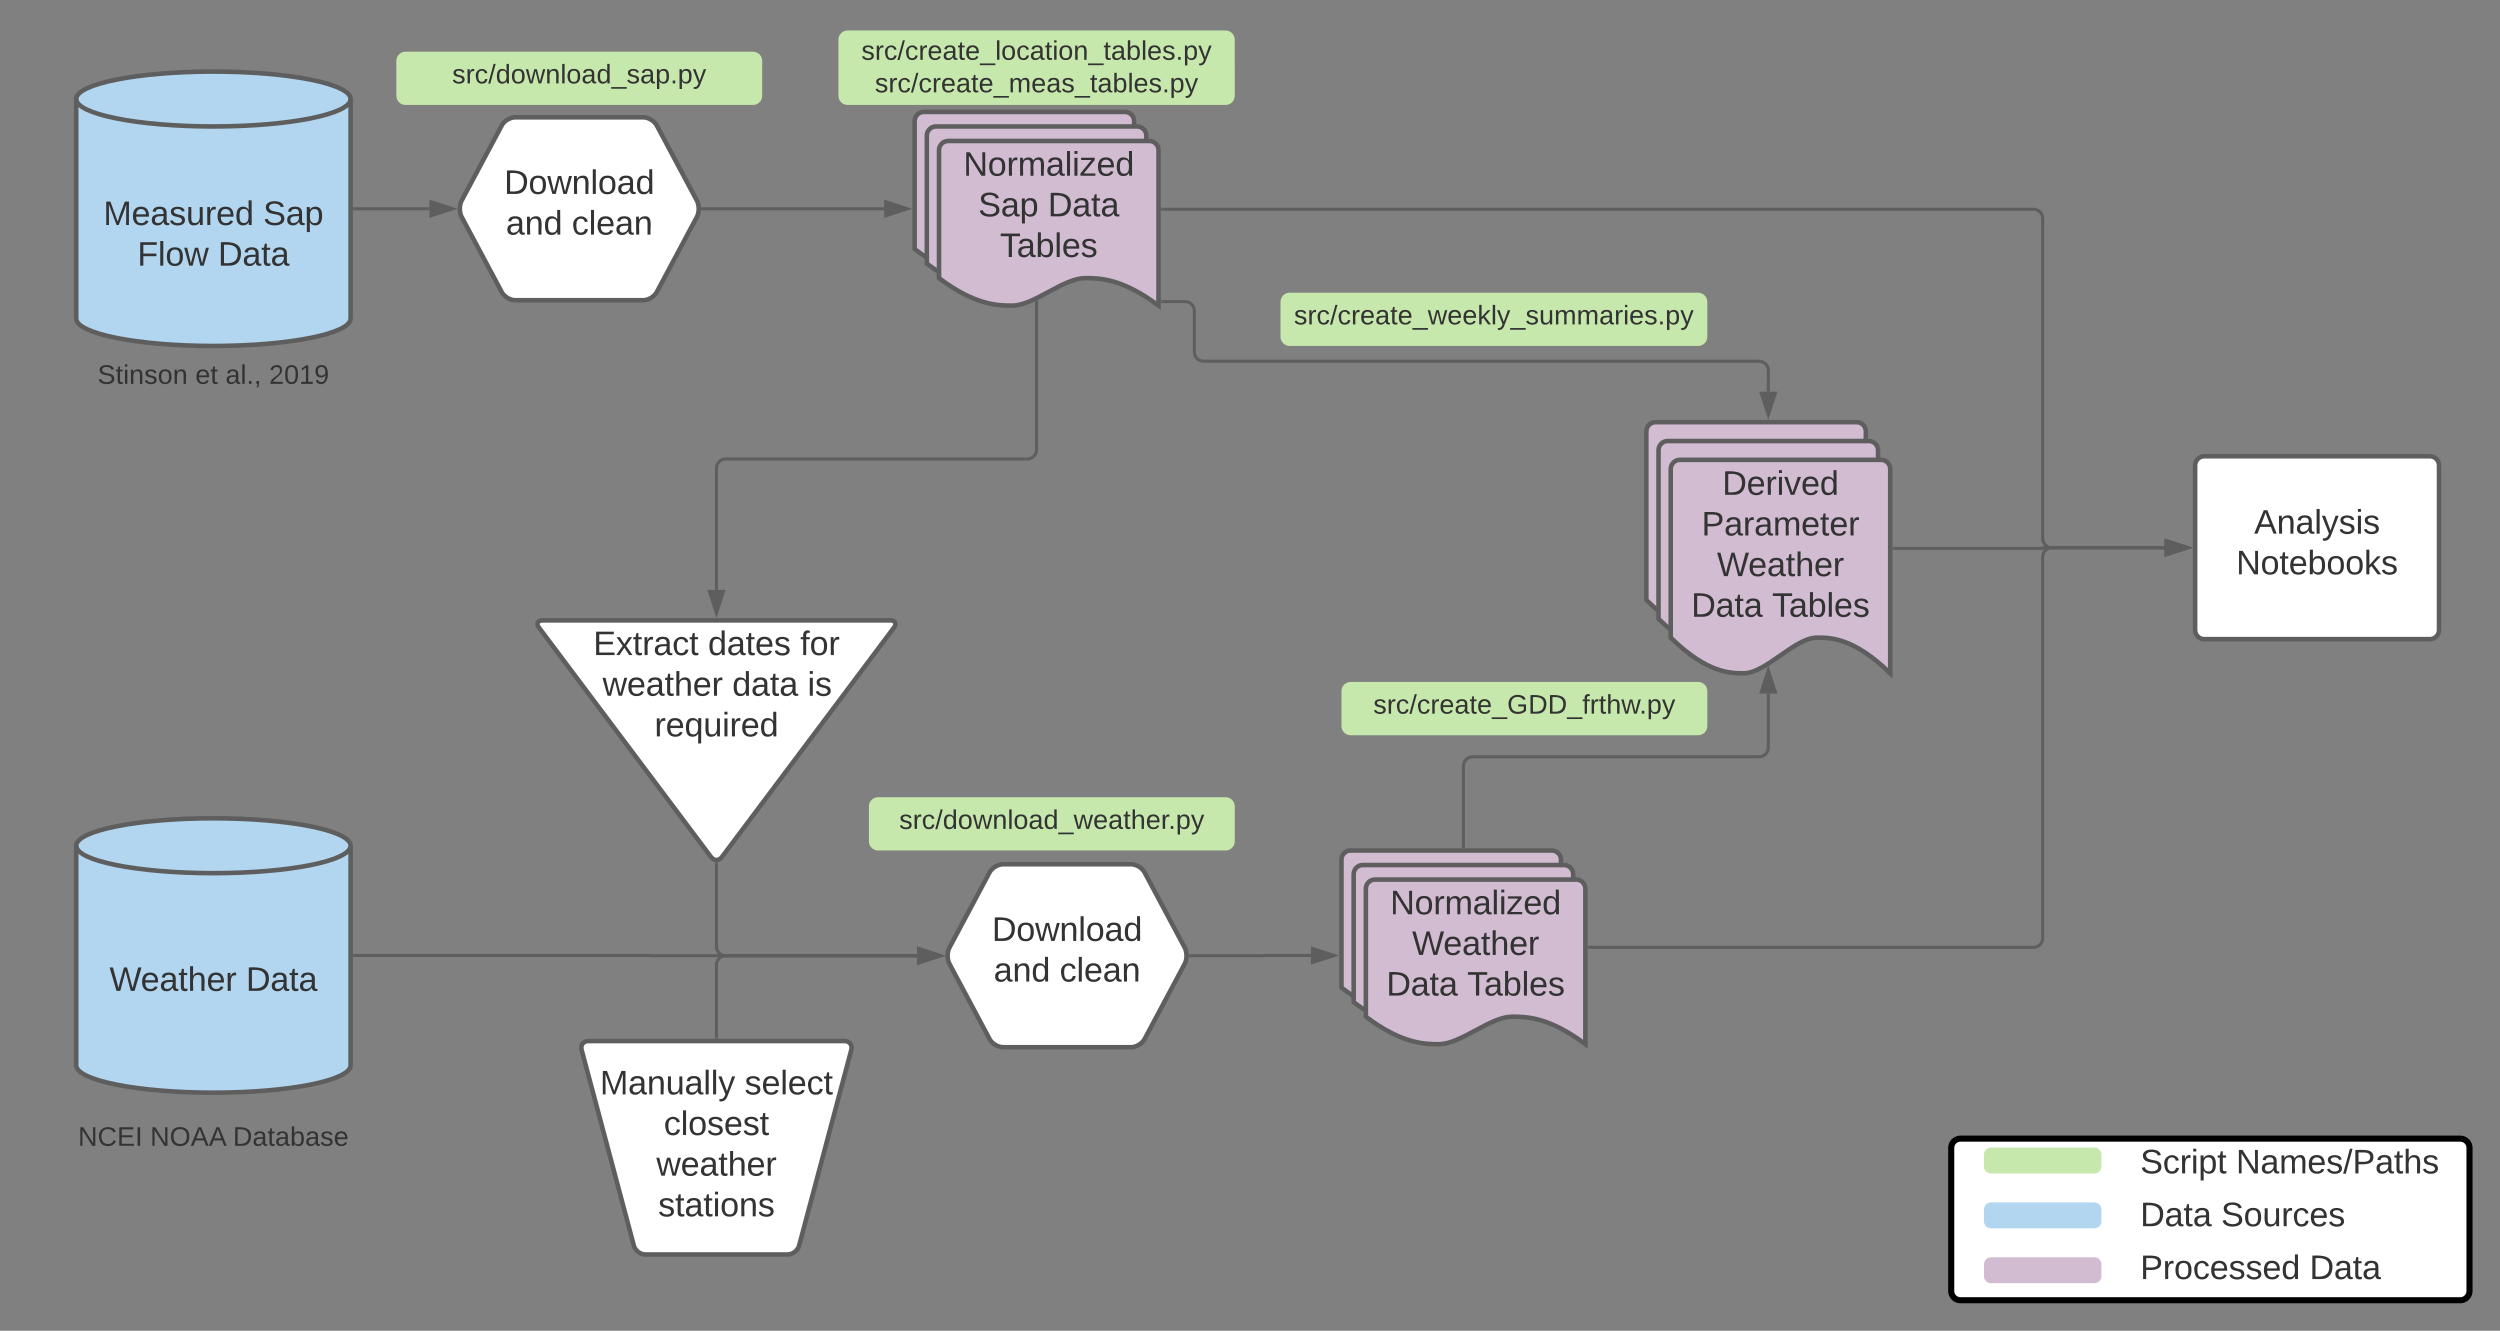 <svg xmlns="http://www.w3.org/2000/svg" xmlns:xlink="http://www.w3.org/1999/xlink" xmlns:lucid="lucid" width="1640" height="872.95"><rect width="100%" height="100%" fill="#808080" stroke="none"/><g transform="translate(-120 6.954)" lucid:page-tab-id="0_0"><path d="M720 72.47c0-3.3 2.7-6 6-6h132c3.3 0 6 2.7 6 6v102c-24.05-18.04-39.02-18.04-48.1-18.04-14.4 0-33.55 18.04-47.95 18.04-8.93 0-24.05 0-47.95-18.04z" stroke="#5e5e5e" stroke-width="3" fill="#d1bcd2"/><path d="M728 82c0-3.3 2.7-6 6-6h132c3.3 0 6 2.7 6 6v102c-24.05-18.04-39.02-18.04-48.1-18.04-14.4 0-33.55 18.04-47.95 18.04-8.93 0-24.05 0-47.95-18.04z" stroke="#5e5e5e" stroke-width="3" fill="#d1bcd2"/><path d="M736 91.53c0-3.3 2.7-6 6-6h132c3.3 0 6 2.7 6 6v102c-24.05-18.04-39.02-18.04-48.1-18.04-14.4 0-33.55 18.03-47.95 18.03-8.93 0-24.05 0-47.95-18.04z" stroke="#5e5e5e" stroke-width="3" fill="#d1bcd2"/><use xlink:href="#a" transform="matrix(1,0,0,1,741,90.529) translate(10.981 17.778)"/><use xlink:href="#b" transform="matrix(1,0,0,1,741,90.529) translate(20.735 44.444)"/><use xlink:href="#c" transform="matrix(1,0,0,1,741,90.529) translate(66.414 44.444)"/><use xlink:href="#d" transform="matrix(1,0,0,1,741,90.529) translate(34.963 71.111)"/><path d="M140 216c0-3.3 2.7-6 6-6h228c3.3 0 6 2.7 6 6v48c0 3.3-2.7 6-6 6H146c-3.3 0-6-2.7-6-6z" stroke="#000" stroke-opacity="0" stroke-width="3" fill="#fff" fill-opacity="0"/><use xlink:href="#e" transform="matrix(1,0,0,1,145,215) translate(39 29.847)"/><use xlink:href="#f" transform="matrix(1,0,0,1,145,215) translate(103.148 29.847)"/><use xlink:href="#g" transform="matrix(1,0,0,1,145,215) translate(122.901 29.847)"/><use xlink:href="#h" transform="matrix(1,0,0,1,145,215) translate(151.494 29.847)"/><path d="M140 715.84c0-3.3 2.7-6 6-6h228c3.3 0 6 2.7 6 6v48c0 3.32-2.7 6-6 6H146c-3.3 0-6-2.68-6-6z" stroke="#000" stroke-opacity="0" stroke-width="3" fill="#fff" fill-opacity="0"/><use xlink:href="#i" transform="matrix(1,0,0,1,145,714.845) translate(26.21 29.847)"/><use xlink:href="#j" transform="matrix(1,0,0,1,145,714.845) translate(73.519 29.847)"/><use xlink:href="#k" transform="matrix(1,0,0,1,145,714.845) translate(127.79 29.847)"/><path d="M501.55 681.78c-.86-3.2 1.14-5.8 4.45-5.8h168c3.3 0 5.3 2.6 4.45 5.8l-34.24 128.4c-.84 3.2-4.22 5.8-7.53 5.8h-93.34c-3.3 0-6.7-2.6-7.54-5.8z" stroke="#5e5e5e" stroke-width="3" fill="#fff"/><use xlink:href="#l" transform="matrix(1,0,0,1,505,680.987) translate(8.585 29.965)"/><use xlink:href="#m" transform="matrix(1,0,0,1,505,680.987) translate(103.462 29.965)"/><use xlink:href="#n" transform="matrix(1,0,0,1,505,680.987) translate(50.468 56.632)"/><use xlink:href="#o" transform="matrix(1,0,0,1,505,680.987) translate(45.561 83.299)"/><use xlink:href="#p" transform="matrix(1,0,0,1,505,680.987) translate(46.764 109.965)"/><path d="M580.8 130H700" stroke="#5e5e5e" stroke-width="2" fill="none"/><path d="M580.83 131h-1.06l.08-.48-.14-1.52h1.13z" fill="#5e5e5e"/><path d="M715.26 130L701 134.64v-9.28z" stroke="#5e5e5e" stroke-width="2" fill="#5e5e5e"/><path d="M352.5 130h49.2" stroke="#5e5e5e" stroke-width="2" fill="none"/><path d="M352.53 131h-1.03v-2h1.03z" fill="#5e5e5e"/><path d="M416.96 130l-14.26 4.64v-9.28z" stroke="#5e5e5e" stroke-width="2" fill="#5e5e5e"/><path d="M352.5 619.84h193.27c.05 0 .08.04.08.08 0 .05.03.08.08.08H721.7" stroke="#5e5e5e" stroke-width="2" fill="none"/><path d="M352.53 620.84h-1.03v-2h1.03z" fill="#5e5e5e"/><path d="M736.96 620l-14.26 4.64v-9.28z" stroke="#5e5e5e" stroke-width="2" fill="#5e5e5e"/><path d="M1560 298.35c0-3.3 2.7-6 6-6h148c3.3 0 6 2.7 6 6v108c0 3.32-2.7 6-6 6h-148c-3.3 0-6-2.68-6-6z" stroke="#5e5e5e" stroke-width="3" fill="#fff"/><use xlink:href="#q" transform="matrix(1,0,0,1,1572,304.353) translate(26.704 38.778)"/><use xlink:href="#r" transform="matrix(1,0,0,1,1572,304.353) translate(14.944 65.444)"/><path d="M882.5 130.3H1454c3.3 0 6 2.7 6 6v210.05c0 3.32 2.7 6 6 6h74" stroke="#5e5e5e" stroke-width="2" fill="none"/><path d="M882.53 131.3h-1.03v-2h1.03z" fill="#5e5e5e"/><path d="M1555.26 352.35L1541 357v-9.28z" stroke="#5e5e5e" stroke-width="2" fill="#5e5e5e"/><path d="M590 673.5V626c0-3.3 2.7-6 6-6h125.7" stroke="#5e5e5e" stroke-width="2" fill="none"/><path d="M591 674.5h-2v-1.04h2z" fill="#5e5e5e"/><path d="M736.96 620l-14.26 4.64v-9.28z" stroke="#5e5e5e" stroke-width="2" fill="#5e5e5e"/><path d="M350 691.84c0 9.95-40.3 18-90 18s-90-8.05-90-18v-144c0-9.94 40.3-18 90-18s90 8.06 90 18z" stroke="#5e5e5e" stroke-width="3" fill="#b2d6ef"/><path d="M350 547.84c0 9.95-40.3 18-90 18s-90-8.05-90-18" stroke="#5e5e5e" stroke-width="3" fill="none"/><use xlink:href="#s" transform="matrix(1,0,0,1,175,570.845) translate(16.79 72.215)"/><use xlink:href="#t" transform="matrix(1,0,0,1,175,570.845) translate(106.358 72.215)"/><path d="M350 202c0 9.94-40.3 18-90 18s-90-8.06-90-18V58c0-9.94 40.3-18 90-18s90 8.06 90 18z" stroke="#5e5e5e" stroke-width="3" fill="#b2d6ef"/><path d="M350 58c0 9.94-40.3 18-90 18s-90-8.06-90-18" stroke="#5e5e5e" stroke-width="3" fill="none"/><use xlink:href="#u" transform="matrix(1,0,0,1,175,81) translate(12.84 59.653)"/><use xlink:href="#v" transform="matrix(1,0,0,1,175,81) translate(117.654 59.653)"/><use xlink:href="#w" transform="matrix(1,0,0,1,175,81) translate(35.123 86.319)"/><use xlink:href="#t" transform="matrix(1,0,0,1,175,81) translate(88.025 86.319)"/><path d="M690 522.02c0-3.32 2.7-6 6-6h228c3.3 0 6 2.68 6 6v22.95c0 3.3-2.7 6-6 6H696c-3.3 0-6-2.7-6-6z" stroke="#000" stroke-opacity="0" stroke-width="3" fill="#c7e8ac"/><use xlink:href="#x" transform="matrix(1,0,0,1,695,521.019) translate(14.877 15.785)"/><path d="M800 190.77v97.37c0 3.3-2.7 6-6 6H596c-3.3 0-6 2.68-6 6V380" stroke="#5e5e5e" stroke-width="2" fill="none"/><path d="M801 190.8h-2v-.54l2-.97z" fill="#5e5e5e"/><path d="M590 395.26L585.36 381h9.28z" stroke="#5e5e5e" stroke-width="2" fill="#5e5e5e"/><path d="M590 559.6V614c0 3.3 2.7 6 6 6h125.7" stroke="#5e5e5e" stroke-width="2" fill="none"/><path d="M591 559.64h-2v-1.1l.4.18 1.6-.28z" fill="#5e5e5e"/><path d="M736.96 620l-14.26 4.64v-9.28z" stroke="#5e5e5e" stroke-width="2" fill="#5e5e5e"/><path d="M769.18 565.3c1.56-2.93 5.5-5.3 8.82-5.3h84c3.3 0 7.26 2.37 8.82 5.3l26.36 49.4c1.56 2.93 1.56 7.67 0 10.6l-26.36 49.4c-1.56 2.93-5.5 5.3-8.82 5.3h-84c-3.3 0-7.26-2.37-8.82-5.3l-26.36-49.4c-1.56-2.93-1.56-7.67 0-10.6z" stroke="#5e5e5e" stroke-width="3" fill="#fff"/><use xlink:href="#y" transform="matrix(1,0,0,1,745,565) translate(25.715 45.278)"/><use xlink:href="#z" transform="matrix(1,0,0,1,745,565) translate(26.888 71.944)"/><use xlink:href="#A" transform="matrix(1,0,0,1,745,565) translate(70.098 71.944)"/><path d="M449.18 75.3c1.56-2.93 5.5-5.3 8.82-5.3h84c3.3 0 7.26 2.37 8.82 5.3l26.36 49.4c1.56 2.93 1.56 7.67 0 10.6l-26.36 49.4c-1.56 2.93-5.5 5.3-8.82 5.3h-84c-3.3 0-7.26-2.37-8.82-5.3l-26.36-49.4c-1.56-2.93-1.56-7.67 0-10.6z" stroke="#5e5e5e" stroke-width="3" fill="#fff"/><use xlink:href="#y" transform="matrix(1,0,0,1,425,75) translate(25.715 45.278)"/><use xlink:href="#z" transform="matrix(1,0,0,1,425,75) translate(26.888 71.944)"/><use xlink:href="#A" transform="matrix(1,0,0,1,425,75) translate(70.098 71.944)"/><path d="M473.6 404.8c-2-2.65-.9-4.8 2.4-4.8h228c3.3 0 4.4 2.15 2.4 4.8L593.6 555.2c-2 2.65-5.2 2.65-7.2 0z" stroke="#5e5e5e" stroke-width="3" fill="#fff"/><use xlink:href="#B" transform="matrix(1,0,0,1,475,405) translate(34.203 17.778)"/><use xlink:href="#C" transform="matrix(1,0,0,1,475,405) translate(109.449 17.778)"/><use xlink:href="#D" transform="matrix(1,0,0,1,475,405) translate(169.943 17.778)"/><use xlink:href="#E" transform="matrix(1,0,0,1,475,405) translate(40.289 44.444)"/><use xlink:href="#F" transform="matrix(1,0,0,1,475,405) translate(125.351 44.444)"/><use xlink:href="#G" transform="matrix(1,0,0,1,475,405) translate(174.733 44.444)"/><use xlink:href="#H" transform="matrix(1,0,0,1,475,405) translate(74.357 71.111)"/><path d="M1000 556.97c0-3.3 2.7-6 6-6h132c3.3 0 6 2.7 6 6v102c-24.05-18.04-39.02-18.04-48.1-18.04-14.4 0-33.55 18.04-47.95 18.04-8.93 0-24.05 0-47.95-18.04z" stroke="#5e5e5e" stroke-width="3" fill="#d1bcd2"/><path d="M1008 566.5c0-3.32 2.7-6 6-6h132c3.3 0 6 2.68 6 6v102c-24.05-18.04-39.02-18.04-48.1-18.04-14.4 0-33.55 18.04-47.95 18.04-8.93 0-24.05 0-47.95-18.04z" stroke="#5e5e5e" stroke-width="3" fill="#d1bcd2"/><path d="M1016 576.03c0-3.32 2.7-6 6-6h132c3.3 0 6 2.68 6 6v102C1135.95 660 1120.98 660 1111.9 660c-14.4 0-33.55 18.03-47.95 18.03-8.93 0-24.05 0-47.95-18.04z" stroke="#5e5e5e" stroke-width="3" fill="#d1bcd2"/><use xlink:href="#a" transform="matrix(1,0,0,1,1021,575.028) translate(10.981 17.778)"/><use xlink:href="#I" transform="matrix(1,0,0,1,1021,575.028) translate(25.302 44.444)"/><use xlink:href="#J" transform="matrix(1,0,0,1,1021,575.028) translate(8.451 71.111)"/><use xlink:href="#d" transform="matrix(1,0,0,1,1021,575.028) translate(61.475 71.111)"/><path d="M900.8 620h48.27c.05 0 .08-.03.08-.08 0-.04.03-.08.08-.08H980" stroke="#5e5e5e" stroke-width="2" fill="none"/><path d="M900.83 621h-1.06l.08-.48-.14-1.52h1.13z" fill="#5e5e5e"/><path d="M995.26 619.84L981 624.48v-9.27z" stroke="#5e5e5e" stroke-width="2" fill="#5e5e5e"/><path d="M1162.5 614.5H1454c3.3 0 6-2.7 6-6V358.35c0-3.3 2.7-6 6-6h74" stroke="#5e5e5e" stroke-width="2" fill="none"/><path d="M1162.53 615.5h-1.03v-2h1.03z" fill="#5e5e5e"/><path d="M1555.26 352.35L1541 357v-9.28z" stroke="#5e5e5e" stroke-width="2" fill="#5e5e5e"/><path d="M380 32.95c0-3.3 2.7-6 6-6h228c3.3 0 6 2.7 6 6V55.9c0 3.32-2.7 6-6 6H386c-3.3 0-6-2.68-6-6z" stroke="#000" stroke-opacity="0" stroke-width="3" fill="#c7e8ac"/><g><use xlink:href="#K" transform="matrix(1,0,0,1,385,31.954) translate(31.617 15.785)"/></g><path d="M670 19.05c0-3.32 2.7-6 6-6h248c3.3 0 6 2.68 6 6V55.9c0 3.32-2.7 6-6 6H676c-3.3 0-6-2.68-6-6z" stroke="#000" stroke-opacity="0" stroke-width="3" fill="#c7e8ac"/><g><use xlink:href="#L" transform="matrix(1,0,0,1,675,18.046) translate(10.062 14.222)"/><use xlink:href="#M" transform="matrix(1,0,0,1,675,18.046) translate(18.926 35.556)"/></g><path d="M1200 276c0-3.3 2.7-6 6-6h132c3.3 0 6 2.7 6 6v134c-24.05-23.38-39.02-23.38-48.1-23.38-14.4 0-33.55 23.38-47.95 23.38-8.93 0-24.05 0-47.95-23.38z" stroke="#5e5e5e" stroke-width="3" fill="#d1bcd2"/><path d="M1208 288.35c0-3.3 2.7-6 6-6h132c3.3 0 6 2.7 6 6v134c-24.05-23.38-39.02-23.38-48.1-23.38-14.4 0-33.55 23.38-47.95 23.38-8.93 0-24.05 0-47.95-23.38z" stroke="#5e5e5e" stroke-width="3" fill="#d1bcd2"/><path d="M1216 300.7c0-3.3 2.7-6 6-6h132c3.3 0 6 2.7 6 6v134c-24.05-23.37-39.02-23.37-48.1-23.37-14.4 0-33.55 23.38-47.95 23.38-8.93 0-24.05 0-47.95-23.37z" stroke="#5e5e5e" stroke-width="3" fill="#d1bcd2"/><g><use xlink:href="#N" transform="matrix(1,0,0,1,1221,299.706) translate(28.821 17.944)"/><use xlink:href="#O" transform="matrix(1,0,0,1,1221,299.706) translate(15.241 44.611)"/><use xlink:href="#I" transform="matrix(1,0,0,1,1221,299.706) translate(25.302 71.278)"/><use xlink:href="#J" transform="matrix(1,0,0,1,1221,299.706) translate(8.451 97.944)"/><use xlink:href="#d" transform="matrix(1,0,0,1,1221,299.706) translate(61.475 97.944)"/></g><path d="M882.5 190.9h15c3.3 0 6 2.7 6 6V224c0 3.3 2.7 6 6 6H1274c3.3 0 6 2.7 6 6v14" stroke="#5e5e5e" stroke-width="2" fill="none"/><path d="M882.53 191.9h-1.03v-2h1.03z" fill="#5e5e5e"/><path d="M1280 265.26l-4.64-14.26h9.28z" stroke="#5e5e5e" stroke-width="2" fill="#5e5e5e"/><path d="M1080 548.47V495.5c0-3.3 2.7-6 6-6h188c3.3 0 6-2.68 6-6v-35.46" stroke="#5e5e5e" stroke-width="2" fill="none"/><path d="M1081 549.47h-2v-1.03h2z" fill="#5e5e5e"/><path d="M1280 432.77l4.64 14.27h-9.28z" stroke="#5e5e5e" stroke-width="2" fill="#5e5e5e"/><path d="M1362.5 352.8h97.28c.12 0 .22-.1.22-.23 0-.12.1-.22.22-.22H1540" stroke="#5e5e5e" stroke-width="2" fill="none"/><path d="M1362.53 353.8h-1.03v-2h1.03z" fill="#5e5e5e"/><path d="M1555.26 352.35L1541 357v-9.28z" stroke="#5e5e5e" stroke-width="2" fill="#5e5e5e"/><path d="M1000 446.4c0-3.3 2.7-6 6-6h228c3.3 0 6 2.7 6 6v22.96c0 3.32-2.7 6-6 6h-228c-3.3 0-6-2.68-6-6z" stroke="#000" stroke-opacity="0" stroke-width="3" fill="#c7e8ac"/><g><use xlink:href="#P" transform="matrix(1,0,0,1,1005,445.412) translate(15.889 15.785)"/></g><path d="M960 191.05c0-3.3 2.7-6 6-6h268c3.3 0 6 2.7 6 6V214c0 3.3-2.7 6-6 6H966c-3.3 0-6-2.7-6-6z" stroke="#000" stroke-opacity="0" stroke-width="3" fill="#c7e8ac"/><g><use xlink:href="#Q" transform="matrix(1,0,0,1,965,190.049) translate(3.84 15.785)"/></g><path d="M1400 746c0-3.3 2.7-6 6-6h328c3.3 0 6 2.7 6 6v94c0 3.3-2.7 6-6 6h-328c-3.3 0-6-2.7-6-6z" stroke="#000" stroke-width="4" fill="#fff"/><g><use xlink:href="#R" transform="matrix(1,0,0,1,1405,745) translate(119 17.778)"/><use xlink:href="#S" transform="matrix(1,0,0,1,1405,745) translate(181.84 17.778)"/><use xlink:href="#T" transform="matrix(1,0,0,1,1405,745) translate(119 52.444)"/><use xlink:href="#U" transform="matrix(1,0,0,1,1405,745) translate(172.025 52.444)"/><use xlink:href="#V" transform="matrix(1,0,0,1,1405,745) translate(119 87.111)"/><use xlink:href="#W" transform="matrix(1,0,0,1,1405,745) translate(230.049 87.111)"/></g><path d="M1420 750.35c0-3.32 2.7-6 6-6h68c3.3 0 6 2.68 6 6v8c0 3.3-2.7 6-6 6h-68c-3.3 0-6-2.7-6-6z" stroke="#fff" stroke-width="3" fill="#c7e8ac"/><path d="M1420 786.33c0-3.3 2.7-6 6-6h68c3.3 0 6 2.7 6 6v8c0 3.32-2.7 6-6 6h-68c-3.3 0-6-2.68-6-6z" stroke="#fff" stroke-width="3" fill="#b2d6ef"/><path d="M1420 822.32c0-3.3 2.7-6 6-6h68c3.3 0 6 2.7 6 6v8c0 3.3-2.7 6-6 6h-68c-3.3 0-6-2.7-6-6z" stroke="#fff" stroke-width="3" fill="#d1bcd2"/><defs><path fill="#333" d="M190 0L58-211 59 0H30v-248h39L202-35l-2-213h31V0h-41" id="X"/><path fill="#333" d="M100-194c62-1 85 37 85 99 1 63-27 99-86 99S16-35 15-95c0-66 28-99 85-99zM99-20c44 1 53-31 53-75 0-43-8-75-51-75s-53 32-53 75 10 74 51 75" id="Y"/><path fill="#333" d="M114-163C36-179 61-72 57 0H25l-1-190h30c1 12-1 29 2 39 6-27 23-49 58-41v29" id="Z"/><path fill="#333" d="M210-169c-67 3-38 105-44 169h-31v-121c0-29-5-50-35-48C34-165 62-65 56 0H25l-1-190h30c1 10-1 24 2 32 10-44 99-50 107 0 11-21 27-35 58-36 85-2 47 119 55 194h-31v-121c0-29-5-49-35-48" id="aa"/><path fill="#333" d="M141-36C126-15 110 5 73 4 37 3 15-17 15-53c-1-64 63-63 125-63 3-35-9-54-41-54-24 1-41 7-42 31l-33-3c5-37 33-52 76-52 45 0 72 20 72 64v82c-1 20 7 32 28 27v20c-31 9-61-2-59-35zM48-53c0 20 12 33 32 33 41-3 63-29 60-74-43 2-92-5-92 41" id="ab"/><path fill="#333" d="M24 0v-261h32V0H24" id="ac"/><path fill="#333" d="M24-231v-30h32v30H24zM24 0v-190h32V0H24" id="ad"/><path fill="#333" d="M9 0v-24l116-142H16v-24h144v24L44-24h123V0H9" id="ae"/><path fill="#333" d="M100-194c63 0 86 42 84 106H49c0 40 14 67 53 68 26 1 43-12 49-29l28 8c-11 28-37 45-77 45C44 4 14-33 15-96c1-61 26-98 85-98zm52 81c6-60-76-77-97-28-3 7-6 17-6 28h103" id="af"/><path fill="#333" d="M85-194c31 0 48 13 60 33l-1-100h32l1 261h-30c-2-10 0-23-3-31C134-8 116 4 85 4 32 4 16-35 15-94c0-66 23-100 70-100zm9 24c-40 0-46 34-46 75 0 40 6 74 45 74 42 0 51-32 51-76 0-42-9-74-50-73" id="ag"/><g id="a"><use transform="matrix(0.062,0,0,0.062,0,0)" xlink:href="#X"/><use transform="matrix(0.062,0,0,0.062,15.988,0)" xlink:href="#Y"/><use transform="matrix(0.062,0,0,0.062,28.333,0)" xlink:href="#Z"/><use transform="matrix(0.062,0,0,0.062,35.679,0)" xlink:href="#aa"/><use transform="matrix(0.062,0,0,0.062,54.136,0)" xlink:href="#ab"/><use transform="matrix(0.062,0,0,0.062,66.481,0)" xlink:href="#ac"/><use transform="matrix(0.062,0,0,0.062,71.358,0)" xlink:href="#ad"/><use transform="matrix(0.062,0,0,0.062,76.235,0)" xlink:href="#ae"/><use transform="matrix(0.062,0,0,0.062,87.346,0)" xlink:href="#af"/><use transform="matrix(0.062,0,0,0.062,99.691,0)" xlink:href="#ag"/></g><path fill="#333" d="M185-189c-5-48-123-54-124 2 14 75 158 14 163 119 3 78-121 87-175 55-17-10-28-26-33-46l33-7c5 56 141 63 141-1 0-78-155-14-162-118-5-82 145-84 179-34 5 7 8 16 11 25" id="ah"/><path fill="#333" d="M115-194c55 1 70 41 70 98S169 2 115 4C84 4 66-9 55-30l1 105H24l-1-265h31l2 30c10-21 28-34 59-34zm-8 174c40 0 45-34 45-75s-6-73-45-74c-42 0-51 32-51 76 0 43 10 73 51 73" id="ai"/><g id="b"><use transform="matrix(0.062,0,0,0.062,0,0)" xlink:href="#ah"/><use transform="matrix(0.062,0,0,0.062,14.815,0)" xlink:href="#ab"/><use transform="matrix(0.062,0,0,0.062,27.16,0)" xlink:href="#ai"/></g><path fill="#333" d="M30-248c118-7 216 8 213 122C240-48 200 0 122 0H30v-248zM63-27c89 8 146-16 146-99s-60-101-146-95v194" id="aj"/><path fill="#333" d="M59-47c-2 24 18 29 38 22v24C64 9 27 4 27-40v-127H5v-23h24l9-43h21v43h35v23H59v120" id="ak"/><g id="c"><use transform="matrix(0.062,0,0,0.062,0,0)" xlink:href="#aj"/><use transform="matrix(0.062,0,0,0.062,15.988,0)" xlink:href="#ab"/><use transform="matrix(0.062,0,0,0.062,28.333,0)" xlink:href="#ak"/><use transform="matrix(0.062,0,0,0.062,34.506,0)" xlink:href="#ab"/></g><path fill="#333" d="M127-220V0H93v-220H8v-28h204v28h-85" id="al"/><path fill="#333" d="M115-194c53 0 69 39 70 98 0 66-23 100-70 100C84 3 66-7 56-30L54 0H23l1-261h32v101c10-23 28-34 59-34zm-8 174c40 0 45-34 45-75 0-40-5-75-45-74-42 0-51 32-51 76 0 43 10 73 51 73" id="am"/><path fill="#333" d="M135-143c-3-34-86-38-87 0 15 53 115 12 119 90S17 21 10-45l28-5c4 36 97 45 98 0-10-56-113-15-118-90-4-57 82-63 122-42 12 7 21 19 24 35" id="an"/><g id="d"><use transform="matrix(0.062,0,0,0.062,0,0)" xlink:href="#al"/><use transform="matrix(0.062,0,0,0.062,11.049,0)" xlink:href="#ab"/><use transform="matrix(0.062,0,0,0.062,23.395,0)" xlink:href="#am"/><use transform="matrix(0.062,0,0,0.062,35.741,0)" xlink:href="#ac"/><use transform="matrix(0.062,0,0,0.062,40.617,0)" xlink:href="#af"/><use transform="matrix(0.062,0,0,0.062,52.963,0)" xlink:href="#an"/></g><path fill="#333" d="M117-194c89-4 53 116 60 194h-32v-121c0-31-8-49-39-48C34-167 62-67 57 0H25l-1-190h30c1 10-1 24 2 32 11-22 29-35 61-36" id="ao"/><g id="e"><use transform="matrix(0.049,0,0,0.049,0,0)" xlink:href="#ah"/><use transform="matrix(0.049,0,0,0.049,11.852,0)" xlink:href="#ak"/><use transform="matrix(0.049,0,0,0.049,16.79,0)" xlink:href="#ad"/><use transform="matrix(0.049,0,0,0.049,20.691,0)" xlink:href="#ao"/><use transform="matrix(0.049,0,0,0.049,30.568,0)" xlink:href="#an"/><use transform="matrix(0.049,0,0,0.049,39.457,0)" xlink:href="#Y"/><use transform="matrix(0.049,0,0,0.049,49.333,0)" xlink:href="#ao"/></g><g id="f"><use transform="matrix(0.049,0,0,0.049,0,0)" xlink:href="#af"/><use transform="matrix(0.049,0,0,0.049,9.877,0)" xlink:href="#ak"/></g><path fill="#333" d="M33 0v-38h34V0H33" id="ap"/><path fill="#333" d="M68-38c1 34 0 65-14 84H32c9-13 17-26 17-46H33v-38h35" id="aq"/><g id="g"><use transform="matrix(0.049,0,0,0.049,0,0)" xlink:href="#ab"/><use transform="matrix(0.049,0,0,0.049,9.877,0)" xlink:href="#ac"/><use transform="matrix(0.049,0,0,0.049,13.778,0)" xlink:href="#ap"/><use transform="matrix(0.049,0,0,0.049,18.716,0)" xlink:href="#aq"/></g><path fill="#333" d="M101-251c82-7 93 87 43 132L82-64C71-53 59-42 53-27h129V0H18c2-99 128-94 128-182 0-28-16-43-45-43s-46 15-49 41l-32-3c6-41 34-60 81-64" id="ar"/><path fill="#333" d="M101-251c68 0 85 55 85 127S166 4 100 4C33 4 14-52 14-124c0-73 17-127 87-127zm-1 229c47 0 54-49 54-102s-4-102-53-102c-51 0-55 48-55 102 0 53 5 102 54 102" id="as"/><path fill="#333" d="M27 0v-27h64v-190l-56 39v-29l58-41h29v221h61V0H27" id="at"/><path fill="#333" d="M99-251c64 0 84 50 84 122C183-37 130 33 47-8c-14-7-20-23-25-40l30-5c6 39 69 39 84 7 9-19 16-44 16-74-10 22-31 35-62 35-49 0-73-33-73-83 0-54 28-83 82-83zm-1 141c31-1 51-18 51-49 0-36-14-67-51-67-34 0-49 23-49 58 0 34 15 58 49 58" id="au"/><g id="h"><use transform="matrix(0.049,0,0,0.049,0,0)" xlink:href="#ar"/><use transform="matrix(0.049,0,0,0.049,9.877,0)" xlink:href="#as"/><use transform="matrix(0.049,0,0,0.049,19.753,0)" xlink:href="#at"/><use transform="matrix(0.049,0,0,0.049,29.63,0)" xlink:href="#au"/></g><path fill="#333" d="M212-179c-10-28-35-45-73-45-59 0-87 40-87 99 0 60 29 101 89 101 43 0 62-24 78-52l27 14C228-24 195 4 139 4 59 4 22-46 18-125c-6-104 99-153 187-111 19 9 31 26 39 46" id="av"/><path fill="#333" d="M30 0v-248h187v28H63v79h144v27H63v87h162V0H30" id="aw"/><path fill="#333" d="M33 0v-248h34V0H33" id="ax"/><g id="i"><use transform="matrix(0.049,0,0,0.049,0,0)" xlink:href="#X"/><use transform="matrix(0.049,0,0,0.049,12.79,0)" xlink:href="#av"/><use transform="matrix(0.049,0,0,0.049,25.58,0)" xlink:href="#aw"/><use transform="matrix(0.049,0,0,0.049,37.432,0)" xlink:href="#ax"/></g><path fill="#333" d="M140-251c81 0 123 46 123 126C263-46 219 4 140 4 59 4 17-45 17-125s42-126 123-126zm0 227c63 0 89-41 89-101s-29-99-89-99c-61 0-89 39-89 99S79-25 140-24" id="ay"/><path fill="#333" d="M205 0l-28-72H64L36 0H1l101-248h38L239 0h-34zm-38-99l-47-123c-12 45-31 82-46 123h93" id="az"/><g id="j"><use transform="matrix(0.049,0,0,0.049,0,0)" xlink:href="#X"/><use transform="matrix(0.049,0,0,0.049,12.79,0)" xlink:href="#ay"/><use transform="matrix(0.049,0,0,0.049,26.617,0)" xlink:href="#az"/><use transform="matrix(0.049,0,0,0.049,38.469,0)" xlink:href="#az"/></g><g id="k"><use transform="matrix(0.049,0,0,0.049,0,0)" xlink:href="#aj"/><use transform="matrix(0.049,0,0,0.049,12.79,0)" xlink:href="#ab"/><use transform="matrix(0.049,0,0,0.049,22.667,0)" xlink:href="#ak"/><use transform="matrix(0.049,0,0,0.049,27.605,0)" xlink:href="#ab"/><use transform="matrix(0.049,0,0,0.049,37.481,0)" xlink:href="#am"/><use transform="matrix(0.049,0,0,0.049,47.358,0)" xlink:href="#ab"/><use transform="matrix(0.049,0,0,0.049,57.235,0)" xlink:href="#an"/><use transform="matrix(0.049,0,0,0.049,66.123,0)" xlink:href="#af"/></g><path fill="#333" d="M240 0l2-218c-23 76-54 145-80 218h-23L58-218 59 0H30v-248h44l77 211c21-75 51-140 76-211h43V0h-30" id="aA"/><path fill="#333" d="M84 4C-5 8 30-112 23-190h32v120c0 31 7 50 39 49 72-2 45-101 50-169h31l1 190h-30c-1-10 1-25-2-33-11 22-28 36-60 37" id="aB"/><path fill="#333" d="M179-190L93 31C79 59 56 82 12 73V49c39 6 53-20 64-50L1-190h34L92-34l54-156h33" id="aC"/><g id="l"><use transform="matrix(0.062,0,0,0.062,0,0)" xlink:href="#aA"/><use transform="matrix(0.062,0,0,0.062,18.457,0)" xlink:href="#ab"/><use transform="matrix(0.062,0,0,0.062,30.802,0)" xlink:href="#ao"/><use transform="matrix(0.062,0,0,0.062,43.148,0)" xlink:href="#aB"/><use transform="matrix(0.062,0,0,0.062,55.494,0)" xlink:href="#ab"/><use transform="matrix(0.062,0,0,0.062,67.84,0)" xlink:href="#ac"/><use transform="matrix(0.062,0,0,0.062,72.716,0)" xlink:href="#ac"/><use transform="matrix(0.062,0,0,0.062,77.593,0)" xlink:href="#aC"/></g><path fill="#333" d="M96-169c-40 0-48 33-48 73s9 75 48 75c24 0 41-14 43-38l32 2c-6 37-31 61-74 61-59 0-76-41-82-99-10-93 101-131 147-64 4 7 5 14 7 22l-32 3c-4-21-16-35-41-35" id="aD"/><g id="m"><use transform="matrix(0.062,0,0,0.062,0,0)" xlink:href="#an"/><use transform="matrix(0.062,0,0,0.062,11.111,0)" xlink:href="#af"/><use transform="matrix(0.062,0,0,0.062,23.457,0)" xlink:href="#ac"/><use transform="matrix(0.062,0,0,0.062,28.333,0)" xlink:href="#af"/><use transform="matrix(0.062,0,0,0.062,40.679,0)" xlink:href="#aD"/><use transform="matrix(0.062,0,0,0.062,51.79,0)" xlink:href="#ak"/></g><g id="n"><use transform="matrix(0.062,0,0,0.062,0,0)" xlink:href="#aD"/><use transform="matrix(0.062,0,0,0.062,11.111,0)" xlink:href="#ac"/><use transform="matrix(0.062,0,0,0.062,15.988,0)" xlink:href="#Y"/><use transform="matrix(0.062,0,0,0.062,28.333,0)" xlink:href="#an"/><use transform="matrix(0.062,0,0,0.062,39.444,0)" xlink:href="#af"/><use transform="matrix(0.062,0,0,0.062,51.79,0)" xlink:href="#an"/><use transform="matrix(0.062,0,0,0.062,62.901,0)" xlink:href="#ak"/></g><path fill="#333" d="M206 0h-36l-40-164L89 0H53L-1-190h32L70-26l43-164h34l41 164 42-164h31" id="aE"/><path fill="#333" d="M106-169C34-169 62-67 57 0H25v-261h32l-1 103c12-21 28-36 61-36 89 0 53 116 60 194h-32v-121c2-32-8-49-39-48" id="aF"/><g id="o"><use transform="matrix(0.062,0,0,0.062,0,0)" xlink:href="#aE"/><use transform="matrix(0.062,0,0,0.062,15.988,0)" xlink:href="#af"/><use transform="matrix(0.062,0,0,0.062,28.333,0)" xlink:href="#ab"/><use transform="matrix(0.062,0,0,0.062,40.679,0)" xlink:href="#ak"/><use transform="matrix(0.062,0,0,0.062,46.852,0)" xlink:href="#aF"/><use transform="matrix(0.062,0,0,0.062,59.198,0)" xlink:href="#af"/><use transform="matrix(0.062,0,0,0.062,71.543,0)" xlink:href="#Z"/></g><g id="p"><use transform="matrix(0.062,0,0,0.062,0,0)" xlink:href="#an"/><use transform="matrix(0.062,0,0,0.062,11.111,0)" xlink:href="#ak"/><use transform="matrix(0.062,0,0,0.062,17.284,0)" xlink:href="#ab"/><use transform="matrix(0.062,0,0,0.062,29.63,0)" xlink:href="#ak"/><use transform="matrix(0.062,0,0,0.062,35.802,0)" xlink:href="#ad"/><use transform="matrix(0.062,0,0,0.062,40.679,0)" xlink:href="#Y"/><use transform="matrix(0.062,0,0,0.062,53.025,0)" xlink:href="#ao"/><use transform="matrix(0.062,0,0,0.062,65.37,0)" xlink:href="#an"/></g><g id="q"><use transform="matrix(0.062,0,0,0.062,0,0)" xlink:href="#az"/><use transform="matrix(0.062,0,0,0.062,14.815,0)" xlink:href="#ao"/><use transform="matrix(0.062,0,0,0.062,27.16,0)" xlink:href="#ab"/><use transform="matrix(0.062,0,0,0.062,39.506,0)" xlink:href="#ac"/><use transform="matrix(0.062,0,0,0.062,44.383,0)" xlink:href="#aC"/><use transform="matrix(0.062,0,0,0.062,55.494,0)" xlink:href="#an"/><use transform="matrix(0.062,0,0,0.062,66.605,0)" xlink:href="#ad"/><use transform="matrix(0.062,0,0,0.062,71.481,0)" xlink:href="#an"/></g><path fill="#333" d="M143 0L79-87 56-68V0H24v-261h32v163l83-92h37l-77 82L181 0h-38" id="aG"/><g id="r"><use transform="matrix(0.062,0,0,0.062,0,0)" xlink:href="#X"/><use transform="matrix(0.062,0,0,0.062,15.988,0)" xlink:href="#Y"/><use transform="matrix(0.062,0,0,0.062,28.333,0)" xlink:href="#ak"/><use transform="matrix(0.062,0,0,0.062,34.506,0)" xlink:href="#af"/><use transform="matrix(0.062,0,0,0.062,46.852,0)" xlink:href="#am"/><use transform="matrix(0.062,0,0,0.062,59.198,0)" xlink:href="#Y"/><use transform="matrix(0.062,0,0,0.062,71.543,0)" xlink:href="#Y"/><use transform="matrix(0.062,0,0,0.062,83.889,0)" xlink:href="#aG"/><use transform="matrix(0.062,0,0,0.062,95,0)" xlink:href="#an"/></g><path fill="#333" d="M266 0h-40l-56-210L115 0H75L2-248h35L96-30l15-64 43-154h32l59 218 59-218h35" id="aH"/><g id="s"><use transform="matrix(0.062,0,0,0.062,0,0)" xlink:href="#aH"/><use transform="matrix(0.062,0,0,0.062,20.494,0)" xlink:href="#af"/><use transform="matrix(0.062,0,0,0.062,32.84,0)" xlink:href="#ab"/><use transform="matrix(0.062,0,0,0.062,45.185,0)" xlink:href="#ak"/><use transform="matrix(0.062,0,0,0.062,51.358,0)" xlink:href="#aF"/><use transform="matrix(0.062,0,0,0.062,63.704,0)" xlink:href="#af"/><use transform="matrix(0.062,0,0,0.062,76.049,0)" xlink:href="#Z"/></g><g id="t"><use transform="matrix(0.062,0,0,0.062,0,0)" xlink:href="#aj"/><use transform="matrix(0.062,0,0,0.062,15.988,0)" xlink:href="#ab"/><use transform="matrix(0.062,0,0,0.062,28.333,0)" xlink:href="#ak"/><use transform="matrix(0.062,0,0,0.062,34.506,0)" xlink:href="#ab"/></g><g id="u"><use transform="matrix(0.062,0,0,0.062,0,0)" xlink:href="#aA"/><use transform="matrix(0.062,0,0,0.062,18.457,0)" xlink:href="#af"/><use transform="matrix(0.062,0,0,0.062,30.802,0)" xlink:href="#ab"/><use transform="matrix(0.062,0,0,0.062,43.148,0)" xlink:href="#an"/><use transform="matrix(0.062,0,0,0.062,54.259,0)" xlink:href="#aB"/><use transform="matrix(0.062,0,0,0.062,66.605,0)" xlink:href="#Z"/><use transform="matrix(0.062,0,0,0.062,73.951,0)" xlink:href="#af"/><use transform="matrix(0.062,0,0,0.062,86.296,0)" xlink:href="#ag"/></g><g id="v"><use transform="matrix(0.062,0,0,0.062,0,0)" xlink:href="#ah"/><use transform="matrix(0.062,0,0,0.062,14.815,0)" xlink:href="#ab"/><use transform="matrix(0.062,0,0,0.062,27.16,0)" xlink:href="#ai"/></g><path fill="#333" d="M63-220v92h138v28H63V0H30v-248h175v28H63" id="aI"/><g id="w"><use transform="matrix(0.062,0,0,0.062,0,0)" xlink:href="#aI"/><use transform="matrix(0.062,0,0,0.062,13.519,0)" xlink:href="#ac"/><use transform="matrix(0.062,0,0,0.062,18.395,0)" xlink:href="#Y"/><use transform="matrix(0.062,0,0,0.062,30.741,0)" xlink:href="#aE"/></g><path fill="#333" d="M0 4l72-265h28L28 4H0" id="aJ"/><path fill="#333" d="M-5 72V49h209v23H-5" id="aK"/><g id="x"><use transform="matrix(0.049,0,0,0.049,0,0)" xlink:href="#an"/><use transform="matrix(0.049,0,0,0.049,8.889,0)" xlink:href="#Z"/><use transform="matrix(0.049,0,0,0.049,14.765,0)" xlink:href="#aD"/><use transform="matrix(0.049,0,0,0.049,23.654,0)" xlink:href="#aJ"/><use transform="matrix(0.049,0,0,0.049,28.593,0)" xlink:href="#ag"/><use transform="matrix(0.049,0,0,0.049,38.469,0)" xlink:href="#Y"/><use transform="matrix(0.049,0,0,0.049,48.346,0)" xlink:href="#aE"/><use transform="matrix(0.049,0,0,0.049,61.136,0)" xlink:href="#ao"/><use transform="matrix(0.049,0,0,0.049,71.012,0)" xlink:href="#ac"/><use transform="matrix(0.049,0,0,0.049,74.914,0)" xlink:href="#Y"/><use transform="matrix(0.049,0,0,0.049,84.79,0)" xlink:href="#ab"/><use transform="matrix(0.049,0,0,0.049,94.667,0)" xlink:href="#ag"/><use transform="matrix(0.049,0,0,0.049,104.543,0)" xlink:href="#aK"/><use transform="matrix(0.049,0,0,0.049,114.42,0)" xlink:href="#aE"/><use transform="matrix(0.049,0,0,0.049,127.21,0)" xlink:href="#af"/><use transform="matrix(0.049,0,0,0.049,137.086,0)" xlink:href="#ab"/><use transform="matrix(0.049,0,0,0.049,146.963,0)" xlink:href="#ak"/><use transform="matrix(0.049,0,0,0.049,151.901,0)" xlink:href="#aF"/><use transform="matrix(0.049,0,0,0.049,161.778,0)" xlink:href="#af"/><use transform="matrix(0.049,0,0,0.049,171.654,0)" xlink:href="#Z"/><use transform="matrix(0.049,0,0,0.049,176.543,0)" xlink:href="#ap"/><use transform="matrix(0.049,0,0,0.049,181.481,0)" xlink:href="#ai"/><use transform="matrix(0.049,0,0,0.049,191.358,0)" xlink:href="#aC"/></g><g id="y"><use transform="matrix(0.062,0,0,0.062,0,0)" xlink:href="#aj"/><use transform="matrix(0.062,0,0,0.062,15.988,0)" xlink:href="#Y"/><use transform="matrix(0.062,0,0,0.062,28.333,0)" xlink:href="#aE"/><use transform="matrix(0.062,0,0,0.062,44.321,0)" xlink:href="#ao"/><use transform="matrix(0.062,0,0,0.062,56.667,0)" xlink:href="#ac"/><use transform="matrix(0.062,0,0,0.062,61.543,0)" xlink:href="#Y"/><use transform="matrix(0.062,0,0,0.062,73.889,0)" xlink:href="#ab"/><use transform="matrix(0.062,0,0,0.062,86.235,0)" xlink:href="#ag"/></g><g id="z"><use transform="matrix(0.062,0,0,0.062,0,0)" xlink:href="#ab"/><use transform="matrix(0.062,0,0,0.062,12.346,0)" xlink:href="#ao"/><use transform="matrix(0.062,0,0,0.062,24.691,0)" xlink:href="#ag"/></g><g id="A"><use transform="matrix(0.062,0,0,0.062,0,0)" xlink:href="#aD"/><use transform="matrix(0.062,0,0,0.062,11.111,0)" xlink:href="#ac"/><use transform="matrix(0.062,0,0,0.062,15.988,0)" xlink:href="#af"/><use transform="matrix(0.062,0,0,0.062,28.333,0)" xlink:href="#ab"/><use transform="matrix(0.062,0,0,0.062,40.679,0)" xlink:href="#ao"/></g><path fill="#333" d="M141 0L90-78 38 0H4l68-98-65-92h35l48 74 47-74h35l-64 92 68 98h-35" id="aL"/><g id="B"><use transform="matrix(0.062,0,0,0.062,0,0)" xlink:href="#aw"/><use transform="matrix(0.062,0,0,0.062,14.815,0)" xlink:href="#aL"/><use transform="matrix(0.062,0,0,0.062,25.926,0)" xlink:href="#ak"/><use transform="matrix(0.062,0,0,0.062,32.099,0)" xlink:href="#Z"/><use transform="matrix(0.062,0,0,0.062,39.444,0)" xlink:href="#ab"/><use transform="matrix(0.062,0,0,0.062,51.79,0)" xlink:href="#aD"/><use transform="matrix(0.062,0,0,0.062,62.901,0)" xlink:href="#ak"/></g><g id="C"><use transform="matrix(0.062,0,0,0.062,0,0)" xlink:href="#ag"/><use transform="matrix(0.062,0,0,0.062,12.346,0)" xlink:href="#ab"/><use transform="matrix(0.062,0,0,0.062,24.691,0)" xlink:href="#ak"/><use transform="matrix(0.062,0,0,0.062,30.864,0)" xlink:href="#af"/><use transform="matrix(0.062,0,0,0.062,43.21,0)" xlink:href="#an"/></g><path fill="#333" d="M101-234c-31-9-42 10-38 44h38v23H63V0H32v-167H5v-23h27c-7-52 17-82 69-68v24" id="aM"/><g id="D"><use transform="matrix(0.062,0,0,0.062,0,0)" xlink:href="#aM"/><use transform="matrix(0.062,0,0,0.062,6.173,0)" xlink:href="#Y"/><use transform="matrix(0.062,0,0,0.062,18.519,0)" xlink:href="#Z"/></g><g id="E"><use transform="matrix(0.062,0,0,0.062,0,0)" xlink:href="#aE"/><use transform="matrix(0.062,0,0,0.062,15.988,0)" xlink:href="#af"/><use transform="matrix(0.062,0,0,0.062,28.333,0)" xlink:href="#ab"/><use transform="matrix(0.062,0,0,0.062,40.679,0)" xlink:href="#ak"/><use transform="matrix(0.062,0,0,0.062,46.852,0)" xlink:href="#aF"/><use transform="matrix(0.062,0,0,0.062,59.198,0)" xlink:href="#af"/><use transform="matrix(0.062,0,0,0.062,71.543,0)" xlink:href="#Z"/></g><g id="F"><use transform="matrix(0.062,0,0,0.062,0,0)" xlink:href="#ag"/><use transform="matrix(0.062,0,0,0.062,12.346,0)" xlink:href="#ab"/><use transform="matrix(0.062,0,0,0.062,24.691,0)" xlink:href="#ak"/><use transform="matrix(0.062,0,0,0.062,30.864,0)" xlink:href="#ab"/></g><g id="G"><use transform="matrix(0.062,0,0,0.062,0,0)" xlink:href="#ad"/><use transform="matrix(0.062,0,0,0.062,4.877,0)" xlink:href="#an"/></g><path fill="#333" d="M145-31C134-9 116 4 85 4 32 4 16-35 15-94c0-59 17-99 70-100 32-1 48 14 60 33 0-11-1-24 2-32h30l-1 268h-32zM93-21c41 0 51-33 51-76s-8-73-50-73c-40 0-46 35-46 75s5 74 45 74" id="aN"/><g id="H"><use transform="matrix(0.062,0,0,0.062,0,0)" xlink:href="#Z"/><use transform="matrix(0.062,0,0,0.062,7.346,0)" xlink:href="#af"/><use transform="matrix(0.062,0,0,0.062,19.691,0)" xlink:href="#aN"/><use transform="matrix(0.062,0,0,0.062,32.037,0)" xlink:href="#aB"/><use transform="matrix(0.062,0,0,0.062,44.383,0)" xlink:href="#ad"/><use transform="matrix(0.062,0,0,0.062,49.259,0)" xlink:href="#Z"/><use transform="matrix(0.062,0,0,0.062,56.605,0)" xlink:href="#af"/><use transform="matrix(0.062,0,0,0.062,68.951,0)" xlink:href="#ag"/></g><g id="I"><use transform="matrix(0.062,0,0,0.062,0,0)" xlink:href="#aH"/><use transform="matrix(0.062,0,0,0.062,20.494,0)" xlink:href="#af"/><use transform="matrix(0.062,0,0,0.062,32.84,0)" xlink:href="#ab"/><use transform="matrix(0.062,0,0,0.062,45.185,0)" xlink:href="#ak"/><use transform="matrix(0.062,0,0,0.062,51.358,0)" xlink:href="#aF"/><use transform="matrix(0.062,0,0,0.062,63.704,0)" xlink:href="#af"/><use transform="matrix(0.062,0,0,0.062,76.049,0)" xlink:href="#Z"/></g><g id="J"><use transform="matrix(0.062,0,0,0.062,0,0)" xlink:href="#aj"/><use transform="matrix(0.062,0,0,0.062,15.988,0)" xlink:href="#ab"/><use transform="matrix(0.062,0,0,0.062,28.333,0)" xlink:href="#ak"/><use transform="matrix(0.062,0,0,0.062,34.506,0)" xlink:href="#ab"/></g><g id="K"><use transform="matrix(0.049,0,0,0.049,0,0)" xlink:href="#an"/><use transform="matrix(0.049,0,0,0.049,8.889,0)" xlink:href="#Z"/><use transform="matrix(0.049,0,0,0.049,14.765,0)" xlink:href="#aD"/><use transform="matrix(0.049,0,0,0.049,23.654,0)" xlink:href="#aJ"/><use transform="matrix(0.049,0,0,0.049,28.593,0)" xlink:href="#ag"/><use transform="matrix(0.049,0,0,0.049,38.469,0)" xlink:href="#Y"/><use transform="matrix(0.049,0,0,0.049,48.346,0)" xlink:href="#aE"/><use transform="matrix(0.049,0,0,0.049,61.136,0)" xlink:href="#ao"/><use transform="matrix(0.049,0,0,0.049,71.012,0)" xlink:href="#ac"/><use transform="matrix(0.049,0,0,0.049,74.914,0)" xlink:href="#Y"/><use transform="matrix(0.049,0,0,0.049,84.79,0)" xlink:href="#ab"/><use transform="matrix(0.049,0,0,0.049,94.667,0)" xlink:href="#ag"/><use transform="matrix(0.049,0,0,0.049,104.543,0)" xlink:href="#aK"/><use transform="matrix(0.049,0,0,0.049,114.42,0)" xlink:href="#an"/><use transform="matrix(0.049,0,0,0.049,123.309,0)" xlink:href="#ab"/><use transform="matrix(0.049,0,0,0.049,133.185,0)" xlink:href="#ai"/><use transform="matrix(0.049,0,0,0.049,143.062,0)" xlink:href="#ap"/><use transform="matrix(0.049,0,0,0.049,148,0)" xlink:href="#ai"/><use transform="matrix(0.049,0,0,0.049,157.877,0)" xlink:href="#aC"/></g><g id="L"><use transform="matrix(0.049,0,0,0.049,0,0)" xlink:href="#an"/><use transform="matrix(0.049,0,0,0.049,8.889,0)" xlink:href="#Z"/><use transform="matrix(0.049,0,0,0.049,14.765,0)" xlink:href="#aD"/><use transform="matrix(0.049,0,0,0.049,23.654,0)" xlink:href="#aJ"/><use transform="matrix(0.049,0,0,0.049,28.593,0)" xlink:href="#aD"/><use transform="matrix(0.049,0,0,0.049,37.481,0)" xlink:href="#Z"/><use transform="matrix(0.049,0,0,0.049,43.358,0)" xlink:href="#af"/><use transform="matrix(0.049,0,0,0.049,53.235,0)" xlink:href="#ab"/><use transform="matrix(0.049,0,0,0.049,63.111,0)" xlink:href="#ak"/><use transform="matrix(0.049,0,0,0.049,68.049,0)" xlink:href="#af"/><use transform="matrix(0.049,0,0,0.049,77.926,0)" xlink:href="#aK"/><use transform="matrix(0.049,0,0,0.049,87.802,0)" xlink:href="#ac"/><use transform="matrix(0.049,0,0,0.049,91.704,0)" xlink:href="#Y"/><use transform="matrix(0.049,0,0,0.049,101.58,0)" xlink:href="#aD"/><use transform="matrix(0.049,0,0,0.049,110.469,0)" xlink:href="#ab"/><use transform="matrix(0.049,0,0,0.049,120.346,0)" xlink:href="#ak"/><use transform="matrix(0.049,0,0,0.049,125.284,0)" xlink:href="#ad"/><use transform="matrix(0.049,0,0,0.049,129.185,0)" xlink:href="#Y"/><use transform="matrix(0.049,0,0,0.049,139.062,0)" xlink:href="#ao"/><use transform="matrix(0.049,0,0,0.049,148.938,0)" xlink:href="#aK"/><use transform="matrix(0.049,0,0,0.049,158.815,0)" xlink:href="#ak"/><use transform="matrix(0.049,0,0,0.049,163.753,0)" xlink:href="#ab"/><use transform="matrix(0.049,0,0,0.049,173.63,0)" xlink:href="#am"/><use transform="matrix(0.049,0,0,0.049,183.506,0)" xlink:href="#ac"/><use transform="matrix(0.049,0,0,0.049,187.407,0)" xlink:href="#af"/><use transform="matrix(0.049,0,0,0.049,197.284,0)" xlink:href="#an"/><use transform="matrix(0.049,0,0,0.049,206.173,0)" xlink:href="#ap"/><use transform="matrix(0.049,0,0,0.049,211.111,0)" xlink:href="#ai"/><use transform="matrix(0.049,0,0,0.049,220.988,0)" xlink:href="#aC"/></g><g id="M"><use transform="matrix(0.049,0,0,0.049,0,0)" xlink:href="#an"/><use transform="matrix(0.049,0,0,0.049,8.889,0)" xlink:href="#Z"/><use transform="matrix(0.049,0,0,0.049,14.765,0)" xlink:href="#aD"/><use transform="matrix(0.049,0,0,0.049,23.654,0)" xlink:href="#aJ"/><use transform="matrix(0.049,0,0,0.049,28.593,0)" xlink:href="#aD"/><use transform="matrix(0.049,0,0,0.049,37.481,0)" xlink:href="#Z"/><use transform="matrix(0.049,0,0,0.049,43.358,0)" xlink:href="#af"/><use transform="matrix(0.049,0,0,0.049,53.235,0)" xlink:href="#ab"/><use transform="matrix(0.049,0,0,0.049,63.111,0)" xlink:href="#ak"/><use transform="matrix(0.049,0,0,0.049,68.049,0)" xlink:href="#af"/><use transform="matrix(0.049,0,0,0.049,77.926,0)" xlink:href="#aK"/><use transform="matrix(0.049,0,0,0.049,87.802,0)" xlink:href="#aa"/><use transform="matrix(0.049,0,0,0.049,102.568,0)" xlink:href="#af"/><use transform="matrix(0.049,0,0,0.049,112.444,0)" xlink:href="#ab"/><use transform="matrix(0.049,0,0,0.049,122.321,0)" xlink:href="#an"/><use transform="matrix(0.049,0,0,0.049,131.21,0)" xlink:href="#aK"/><use transform="matrix(0.049,0,0,0.049,141.086,0)" xlink:href="#ak"/><use transform="matrix(0.049,0,0,0.049,146.025,0)" xlink:href="#ab"/><use transform="matrix(0.049,0,0,0.049,155.901,0)" xlink:href="#am"/><use transform="matrix(0.049,0,0,0.049,165.778,0)" xlink:href="#ac"/><use transform="matrix(0.049,0,0,0.049,169.679,0)" xlink:href="#af"/><use transform="matrix(0.049,0,0,0.049,179.556,0)" xlink:href="#an"/><use transform="matrix(0.049,0,0,0.049,188.444,0)" xlink:href="#ap"/><use transform="matrix(0.049,0,0,0.049,193.383,0)" xlink:href="#ai"/><use transform="matrix(0.049,0,0,0.049,203.259,0)" xlink:href="#aC"/></g><path fill="#333" d="M108 0H70L1-190h34L89-25l56-165h34" id="aO"/><g id="N"><use transform="matrix(0.062,0,0,0.062,0,0)" xlink:href="#aj"/><use transform="matrix(0.062,0,0,0.062,15.988,0)" xlink:href="#af"/><use transform="matrix(0.062,0,0,0.062,28.333,0)" xlink:href="#Z"/><use transform="matrix(0.062,0,0,0.062,35.679,0)" xlink:href="#ad"/><use transform="matrix(0.062,0,0,0.062,40.556,0)" xlink:href="#aO"/><use transform="matrix(0.062,0,0,0.062,51.667,0)" xlink:href="#af"/><use transform="matrix(0.062,0,0,0.062,64.012,0)" xlink:href="#ag"/></g><path fill="#333" d="M30-248c87 1 191-15 191 75 0 78-77 80-158 76V0H30v-248zm33 125c57 0 124 11 124-50 0-59-68-47-124-48v98" id="aP"/><g id="O"><use transform="matrix(0.062,0,0,0.062,0,0)" xlink:href="#aP"/><use transform="matrix(0.062,0,0,0.062,14.815,0)" xlink:href="#ab"/><use transform="matrix(0.062,0,0,0.062,27.16,0)" xlink:href="#Z"/><use transform="matrix(0.062,0,0,0.062,34.506,0)" xlink:href="#ab"/><use transform="matrix(0.062,0,0,0.062,46.852,0)" xlink:href="#aa"/><use transform="matrix(0.062,0,0,0.062,65.309,0)" xlink:href="#af"/><use transform="matrix(0.062,0,0,0.062,77.654,0)" xlink:href="#ak"/><use transform="matrix(0.062,0,0,0.062,83.827,0)" xlink:href="#af"/><use transform="matrix(0.062,0,0,0.062,96.173,0)" xlink:href="#Z"/></g><path fill="#333" d="M143 4C61 4 22-44 18-125c-5-107 100-154 193-111 17 8 29 25 37 43l-32 9c-13-25-37-40-76-40-61 0-88 39-88 99 0 61 29 100 91 101 35 0 62-11 79-27v-45h-74v-28h105v86C228-13 192 4 143 4" id="aQ"/><g id="P"><use transform="matrix(0.049,0,0,0.049,0,0)" xlink:href="#an"/><use transform="matrix(0.049,0,0,0.049,8.889,0)" xlink:href="#Z"/><use transform="matrix(0.049,0,0,0.049,14.765,0)" xlink:href="#aD"/><use transform="matrix(0.049,0,0,0.049,23.654,0)" xlink:href="#aJ"/><use transform="matrix(0.049,0,0,0.049,28.593,0)" xlink:href="#aD"/><use transform="matrix(0.049,0,0,0.049,37.481,0)" xlink:href="#Z"/><use transform="matrix(0.049,0,0,0.049,43.358,0)" xlink:href="#af"/><use transform="matrix(0.049,0,0,0.049,53.235,0)" xlink:href="#ab"/><use transform="matrix(0.049,0,0,0.049,63.111,0)" xlink:href="#ak"/><use transform="matrix(0.049,0,0,0.049,68.049,0)" xlink:href="#af"/><use transform="matrix(0.049,0,0,0.049,77.926,0)" xlink:href="#aK"/><use transform="matrix(0.049,0,0,0.049,87.802,0)" xlink:href="#aQ"/><use transform="matrix(0.049,0,0,0.049,101.63,0)" xlink:href="#aj"/><use transform="matrix(0.049,0,0,0.049,114.42,0)" xlink:href="#aj"/><use transform="matrix(0.049,0,0,0.049,127.21,0)" xlink:href="#aK"/><use transform="matrix(0.049,0,0,0.049,137.086,0)" xlink:href="#aM"/><use transform="matrix(0.049,0,0,0.049,142.025,0)" xlink:href="#Z"/><use transform="matrix(0.049,0,0,0.049,147.901,0)" xlink:href="#ak"/><use transform="matrix(0.049,0,0,0.049,152.84,0)" xlink:href="#aF"/><use transform="matrix(0.049,0,0,0.049,162.716,0)" xlink:href="#aE"/><use transform="matrix(0.049,0,0,0.049,174.519,0)" xlink:href="#ap"/><use transform="matrix(0.049,0,0,0.049,179.457,0)" xlink:href="#ai"/><use transform="matrix(0.049,0,0,0.049,189.333,0)" xlink:href="#aC"/></g><g id="Q"><use transform="matrix(0.049,0,0,0.049,0,0)" xlink:href="#an"/><use transform="matrix(0.049,0,0,0.049,8.889,0)" xlink:href="#Z"/><use transform="matrix(0.049,0,0,0.049,14.765,0)" xlink:href="#aD"/><use transform="matrix(0.049,0,0,0.049,23.654,0)" xlink:href="#aJ"/><use transform="matrix(0.049,0,0,0.049,28.593,0)" xlink:href="#aD"/><use transform="matrix(0.049,0,0,0.049,37.481,0)" xlink:href="#Z"/><use transform="matrix(0.049,0,0,0.049,43.358,0)" xlink:href="#af"/><use transform="matrix(0.049,0,0,0.049,53.235,0)" xlink:href="#ab"/><use transform="matrix(0.049,0,0,0.049,63.111,0)" xlink:href="#ak"/><use transform="matrix(0.049,0,0,0.049,68.049,0)" xlink:href="#af"/><use transform="matrix(0.049,0,0,0.049,77.926,0)" xlink:href="#aK"/><use transform="matrix(0.049,0,0,0.049,87.802,0)" xlink:href="#aE"/><use transform="matrix(0.049,0,0,0.049,100.593,0)" xlink:href="#af"/><use transform="matrix(0.049,0,0,0.049,110.469,0)" xlink:href="#af"/><use transform="matrix(0.049,0,0,0.049,120.346,0)" xlink:href="#aG"/><use transform="matrix(0.049,0,0,0.049,129.235,0)" xlink:href="#ac"/><use transform="matrix(0.049,0,0,0.049,133.136,0)" xlink:href="#aC"/><use transform="matrix(0.049,0,0,0.049,142.025,0)" xlink:href="#aK"/><use transform="matrix(0.049,0,0,0.049,151.901,0)" xlink:href="#an"/><use transform="matrix(0.049,0,0,0.049,160.79,0)" xlink:href="#aB"/><use transform="matrix(0.049,0,0,0.049,170.667,0)" xlink:href="#aa"/><use transform="matrix(0.049,0,0,0.049,185.432,0)" xlink:href="#aa"/><use transform="matrix(0.049,0,0,0.049,200.198,0)" xlink:href="#ab"/><use transform="matrix(0.049,0,0,0.049,210.074,0)" xlink:href="#Z"/><use transform="matrix(0.049,0,0,0.049,215.951,0)" xlink:href="#ad"/><use transform="matrix(0.049,0,0,0.049,219.852,0)" xlink:href="#af"/><use transform="matrix(0.049,0,0,0.049,229.728,0)" xlink:href="#an"/><use transform="matrix(0.049,0,0,0.049,238.617,0)" xlink:href="#ap"/><use transform="matrix(0.049,0,0,0.049,243.556,0)" xlink:href="#ai"/><use transform="matrix(0.049,0,0,0.049,253.432,0)" xlink:href="#aC"/></g><g id="R"><use transform="matrix(0.062,0,0,0.062,0,0)" xlink:href="#ah"/><use transform="matrix(0.062,0,0,0.062,14.815,0)" xlink:href="#aD"/><use transform="matrix(0.062,0,0,0.062,25.926,0)" xlink:href="#Z"/><use transform="matrix(0.062,0,0,0.062,33.272,0)" xlink:href="#ad"/><use transform="matrix(0.062,0,0,0.062,38.148,0)" xlink:href="#ai"/><use transform="matrix(0.062,0,0,0.062,50.494,0)" xlink:href="#ak"/></g><g id="S"><use transform="matrix(0.062,0,0,0.062,0,0)" xlink:href="#X"/><use transform="matrix(0.062,0,0,0.062,15.988,0)" xlink:href="#ab"/><use transform="matrix(0.062,0,0,0.062,28.333,0)" xlink:href="#aa"/><use transform="matrix(0.062,0,0,0.062,46.79,0)" xlink:href="#af"/><use transform="matrix(0.062,0,0,0.062,59.136,0)" xlink:href="#an"/><use transform="matrix(0.062,0,0,0.062,70.247,0)" xlink:href="#aJ"/><use transform="matrix(0.062,0,0,0.062,76.42,0)" xlink:href="#aP"/><use transform="matrix(0.062,0,0,0.062,91.235,0)" xlink:href="#ab"/><use transform="matrix(0.062,0,0,0.062,103.58,0)" xlink:href="#ak"/><use transform="matrix(0.062,0,0,0.062,109.753,0)" xlink:href="#aF"/><use transform="matrix(0.062,0,0,0.062,122.099,0)" xlink:href="#an"/></g><g id="T"><use transform="matrix(0.062,0,0,0.062,0,0)" xlink:href="#aj"/><use transform="matrix(0.062,0,0,0.062,15.988,0)" xlink:href="#ab"/><use transform="matrix(0.062,0,0,0.062,28.333,0)" xlink:href="#ak"/><use transform="matrix(0.062,0,0,0.062,34.506,0)" xlink:href="#ab"/></g><g id="U"><use transform="matrix(0.062,0,0,0.062,0,0)" xlink:href="#ah"/><use transform="matrix(0.062,0,0,0.062,14.815,0)" xlink:href="#Y"/><use transform="matrix(0.062,0,0,0.062,27.16,0)" xlink:href="#aB"/><use transform="matrix(0.062,0,0,0.062,39.506,0)" xlink:href="#Z"/><use transform="matrix(0.062,0,0,0.062,46.852,0)" xlink:href="#aD"/><use transform="matrix(0.062,0,0,0.062,57.963,0)" xlink:href="#af"/><use transform="matrix(0.062,0,0,0.062,70.309,0)" xlink:href="#an"/></g><g id="V"><use transform="matrix(0.062,0,0,0.062,0,0)" xlink:href="#aP"/><use transform="matrix(0.062,0,0,0.062,14.815,0)" xlink:href="#Z"/><use transform="matrix(0.062,0,0,0.062,22.16,0)" xlink:href="#Y"/><use transform="matrix(0.062,0,0,0.062,34.506,0)" xlink:href="#aD"/><use transform="matrix(0.062,0,0,0.062,45.617,0)" xlink:href="#af"/><use transform="matrix(0.062,0,0,0.062,57.963,0)" xlink:href="#an"/><use transform="matrix(0.062,0,0,0.062,69.074,0)" xlink:href="#an"/><use transform="matrix(0.062,0,0,0.062,80.185,0)" xlink:href="#af"/><use transform="matrix(0.062,0,0,0.062,92.531,0)" xlink:href="#ag"/></g><g id="W"><use transform="matrix(0.062,0,0,0.062,0,0)" xlink:href="#aj"/><use transform="matrix(0.062,0,0,0.062,15.988,0)" xlink:href="#ab"/><use transform="matrix(0.062,0,0,0.062,28.333,0)" xlink:href="#ak"/><use transform="matrix(0.062,0,0,0.062,34.506,0)" xlink:href="#ab"/></g></defs></g></svg>